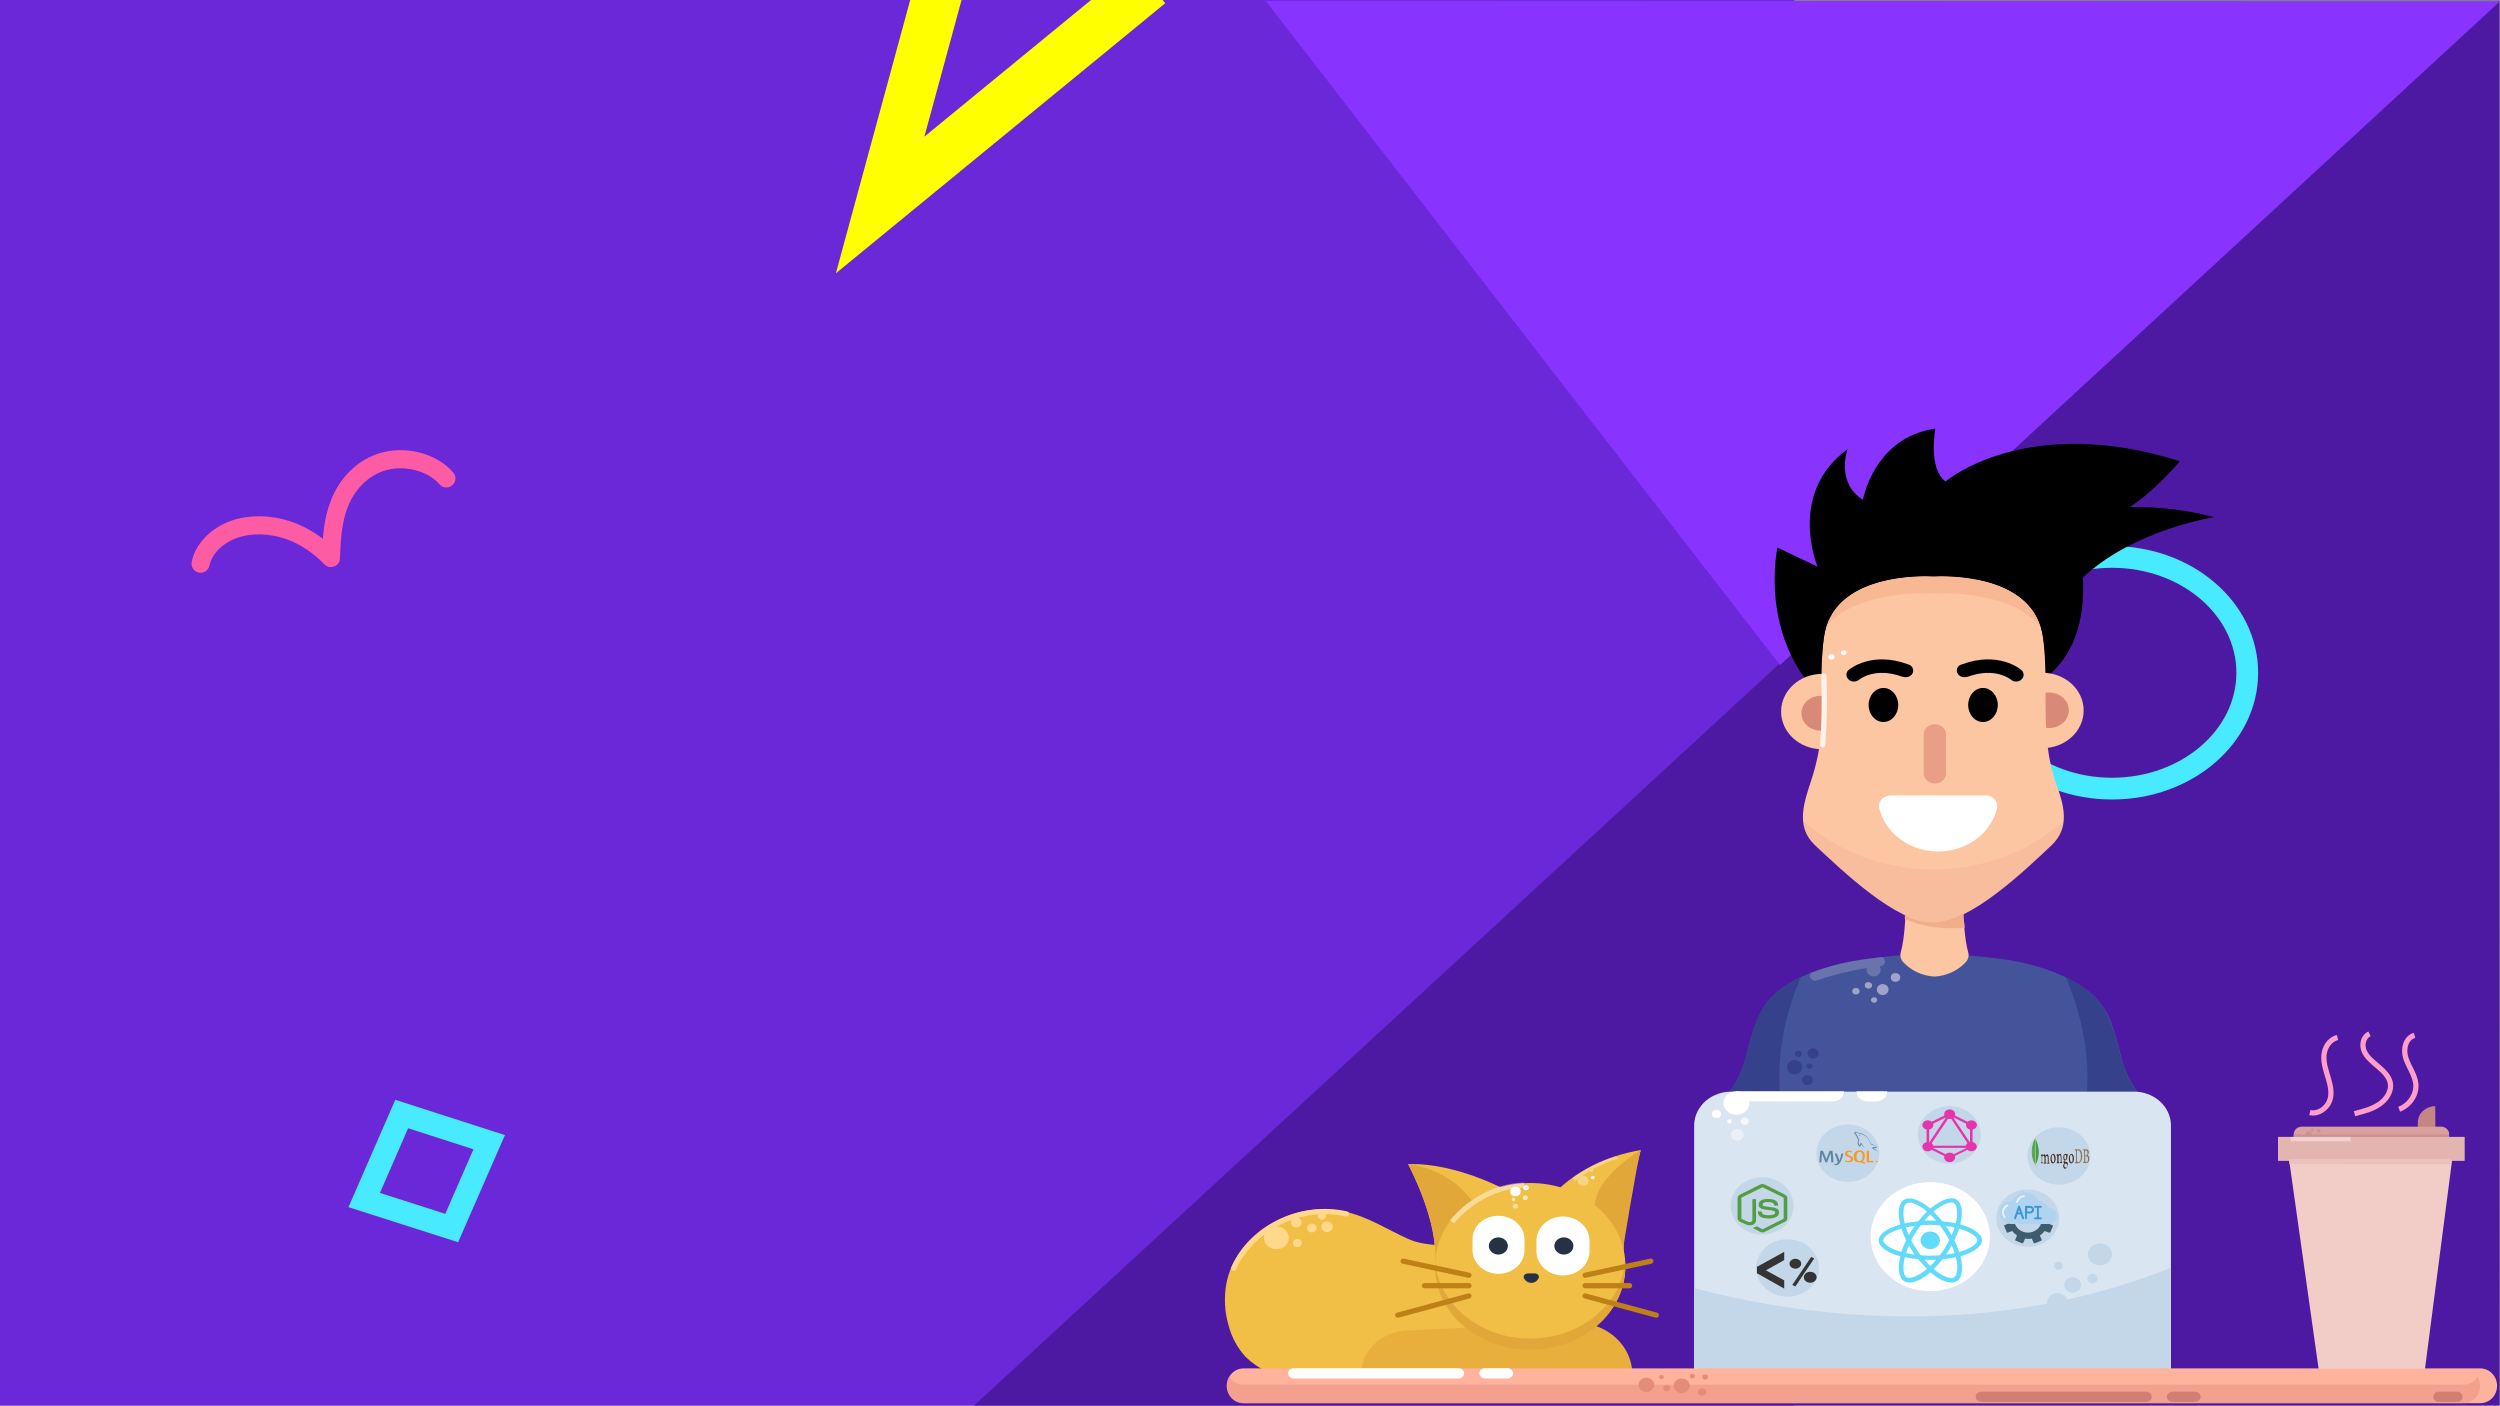 <?xml version="1.0" encoding="utf-8"?>
<!-- Generator: Adobe Illustrator 24.1.1, SVG Export Plug-In . SVG Version: 6.00 Build 0)  -->
<svg version="1.1" id="Layer_1" xmlns="http://www.w3.org/2000/svg" xmlns:xlink="http://www.w3.org/1999/xlink" x="0px" y="0px"
	 viewBox="0 0 1366 768" style="enable-background:new 0 0 1366 768;" xml:space="preserve">
<rect x="0" y="0" width="1366" height="768" fill="#808080" stroke="none"/>
<style type="text/css">
	.st0{fill:#6B28D8;}
	.st1{fill:#4D19A2;}
	.st2{fill:#8833FE;}
	.st3{fill:none;stroke:#47EAFE;stroke-width:12.65;stroke-linecap:round;stroke-miterlimit:10;}
	.st4{fill:none;stroke:#FD5CA4;stroke-width:9.895;stroke-linecap:round;stroke-linejoin:round;stroke-miterlimit:10;}
	.st5{fill:none;stroke:#FFFF00;stroke-width:27.063;stroke-miterlimit:10;}
	.st6{fill:none;stroke:#47EAFE;stroke-width:11.886;stroke-linecap:round;stroke-miterlimit:10;}
	.st7{fill:#F1BE46;}
	.st8{fill:none;stroke:#FFD88C;stroke-width:2.86;stroke-linecap:round;stroke-linejoin:round;}
	.st9{fill:#C38685;}
	.st10{fill:#DAA09D;}
	.st11{fill:#E1A839;}
	.st12{fill:#43549A;}
	.st13{fill:#35428B;}
	.st14{fill:#E9AF3D;}
	.st15{fill:#D5E4EC;}
	.st16{fill:#FDC6A2;}
	.st17{fill:#D98A77;}
	.st18{fill:#F8B894;}
	.st19{fill:#F1AE8B;}
	.st20{fill:#DAE5F2;}
	.st21{fill:#C4D7E9;}
	.st22{opacity:0.2;fill:#E89E85;enable-background:new    ;}
	.st23{fill:#FFFFFF;}
	.st24{fill:#E99F86;}
	
		.st25{opacity:0.77;fill:none;stroke:#FFFFFF;stroke-width:2.86;stroke-linecap:round;stroke-linejoin:round;enable-background:new    ;}
	.st26{fill:#FFB29C;}
	.st27{opacity:0.45;fill:#E48C7C;enable-background:new    ;}
	.st28{fill:#D27E72;}
	.st29{fill:#E48C7C;}
	.st30{opacity:0.72;fill:#FFFFFF;enable-background:new    ;}
	.st31{opacity:0.42;fill:#FFFFFF;enable-background:new    ;}
	.st32{fill:none;stroke:#BE8116;stroke-width:2.86;stroke-linecap:round;stroke-linejoin:round;}
	.st33{fill:#253246;}
	.st34{opacity:0.44;fill:#FFFFFF;enable-background:new    ;}
	.st35{opacity:0.67;fill:#FFFFFF;enable-background:new    ;}
	.st36{opacity:0.47;fill:#FFFFFF;enable-background:new    ;}
	.st37{fill:#F3CDC8;}
	.st38{fill:#E4B4B0;}
	.st39{fill:#CD9190;}
	.st40{opacity:0.4;fill:#FFFFFF;enable-background:new    ;}
	.st41{opacity:0.34;fill:#FFFFFF;enable-background:new    ;}
	.st42{opacity:0.2;fill:#FFF4F9;enable-background:new    ;}
	.st43{opacity:0.49;fill:#FFF4F9;enable-background:new    ;}
	.st44{fill:#FFD88C;}
	.st45{fill:none;stroke:#FF9FC7;stroke-width:2.86;stroke-miterlimit:10;}
	.st46{fill:#61DAFB;}
	.st47{fill:#F2CCC7;enable-background:new    ;}
	.st48{fill:#ECC0BD;enable-background:new    ;}
	.st49{fill:#539E43;}
	.st50{fill:none;}
	.st51{fill:#5D87A1;}
	.st52{fill:#F8981D;}
	.st53{fill-rule:evenodd;clip-rule:evenodd;fill:#8E714E;}
	.st54{fill-rule:evenodd;clip-rule:evenodd;fill:#442D22;}
	.st55{fill-rule:evenodd;clip-rule:evenodd;fill:#FFFFFF;}
	.st56{fill-rule:evenodd;clip-rule:evenodd;fill:#A6A385;}
	.st57{fill-rule:evenodd;clip-rule:evenodd;fill:#499D4A;}
	.st58{fill-rule:evenodd;clip-rule:evenodd;fill:#58AA50;}
	.st59{fill:#343434;}
	.st60{fill:#E535AB;}
	.st61{fill:#3F5C6C;}
	.st62{fill:#B0D3F0;}
	.st63{fill:#ECF0F1;}
	.st64{fill:#3B97D3;}
</style>
<g>
	<g>
		<rect class="st0" width="980.4" height="768"/>
		<path class="st1" d="M1365.6,0.4L532.2,768h833.5C1365.6,768,1365.6,0.7,1365.6,0.4z"/>
		<polygon class="st2" points="691.5,0.4 972.6,363.4 1366,0.7 		"/>
	</g>
	<polygon class="st3" points="246.8,671 199,655.7 219.5,608.7 267.3,624.1 	"/>
	<path class="st4" d="M109.6,308c1.7-8.4,9.2-15.6,18.4-18.8c9.2-3.2,19.9-2.7,29.2,0.4c9.3,3.1,17.2,8.7,23.6,15.3
		c0.4-10.1,0.9-20.4,4.7-29.9c3.8-9.6,11.3-18.5,22.3-22.3c12.5-4.3,28.1-0.6,36.1,8.7"/>
	<polyline class="st5" points="512.4,-3.8 480.9,112 628.1,-8.7 	"/>
	<ellipse class="st6" cx="1154" cy="367.6" rx="73.9" ry="63.3"/>
	<g>
		<g>
			<g id="Layer_1-2">
				<path class="st7" d="M816.7,735.1c0,4.5-0.5,9.3-3.7,12.7c-4.2,4.6-11.5,5.1-18,5.5l-57.2,1.9c-10.2,0.7-20.5,0.3-30.6-1.1
					c-10.2-1.4-19.6-5.9-26.7-12.8c-4.3-4.8-7.4-10.4-9-16.4c-2.4-7.7-2.8-15.8-1.4-23.6c5.1-26.7,35.5-45.8,64.6-39.3
					c12.6,2.7,23.1,9.7,34.6,14.9c12.3,5.5,25.1,1.8,36.6,6.7l5.5,2.3C815.4,702.1,817.2,718.6,816.7,735.1z"/>
				<path class="st8" d="M674.1,693c9.6-21.4,35.9-35.5,61.6-29.7"/>
				<path class="st9" d="M1330.8,629.1h-9.9l0.2-16.1c0.1-4.7,4.3-8.5,9.5-8.6l0,0L1330.8,629.1z"/>
				<path class="st10" d="M1257.8,615.6h75.9c2.5,0,4.5,1.8,4.5,4.1v9l0,0h-84.9l0,0v-9C1253.3,617.4,1255.3,615.6,1257.8,615.6z"/>
				<path class="st7" d="M826.3,652c-1.7-1-30.3-16.9-56.9-15.9c0,0,16.8,31.3,14.6,53.6"/>
				<path class="st11" d="M810.1,666.2l-5.6,5L784,689.5c1.6-15.5-6.1-35.5-11-46c-1.9-4.2-3.3-6.9-3.6-7.4
					C779.2,637.3,799.7,642.8,810.1,666.2z"/>
				<path class="st12" d="M1181.2,607.6L1181.2,607.6c-1,0.4-2,0.7-3,1l-0.6,0.1c-20.2,4.5-104.9,8.8-121,8.9h-0.5
					c-12.7,0-68.3-2.7-101-6.1l-3.3-0.2c-4.5-0.5-8.4-1-11.6-1.5c-1.8-0.3-3.4-0.6-4.8-0.8l-0.8-0.2l0,0c-3-0.7-4.4-1.4-3.4-2.2l0,0
					c0.3-0.2,0.5-0.3,0.8-0.4c2.2-0.8,4.3-1.9,6.2-3.2l0,0c1.4-0.9,2.6-1.9,3.8-3.1c0.1-0.1,0.2-0.2,0.3-0.2
					c0.9-0.8,1.7-1.7,2.4-2.6c0.1-0.1,0.2-0.2,0.3-0.4l0,0c4.3-5.9,7.4-12.6,9-19.6c1.7-6,3-12.2,5.4-18.1c1.5-4.1,3.7-8,6.4-11.6
					c0.8-1.1,1.7-2.1,2.7-3c0.5-0.5,1.1-1,1.7-1.6c4.1-3.5,8.8-6.5,13.8-8.9c1.8-0.9,3.7-1.7,5.6-2.4c9.7-3.7,19.9-6.2,30.3-7.5
					c3-0.4,5.7-0.7,8.6-1.1c9-1,18.3-1.6,27.7-1.7h0.5c12.1,0.2,24.2,1.1,36.2,2.7c12.5,1.5,24.6,4.9,35.9,10.1l0,0
					c1.2,0.6,2.4,1.2,3.6,1.9c1.8,1,3.5,2,5.2,3.2c1.7,1.2,3.4,2.4,5,3.7c5.5,4.9,9.5,11,11.6,17.8c1.7,4.8,3,9.9,4.3,14.8
					c1.6,7.5,4.7,14.7,9.3,21.1c0.8,1,1.7,2,2.7,2.9c1.3,1.2,2.6,2.4,4.1,3.4c1,0.6,2,1.2,3,1.7c1,0.5,2.1,1,3.1,1.4l0.5,0.2
					C1182.2,606.6,1182.2,607.1,1181.2,607.6z"/>
				<path class="st13" d="M1178,608.5c-13.2,2.3-26.5,3.9-39.9,4.6c6.9-32.8-2-62.2-9.4-79.2c4.9,2.4,9.5,5.3,13.6,8.7
					c19.2,16.4,11.2,45.8,32,59.9c1.9,1.3,4,2.4,6.2,3.2C1182.9,606.8,1181.7,607.6,1178,608.5z"/>
				<path class="st13" d="M934.8,608.2c13.2,2.3,26.5,3.9,39.9,4.6c-6.9-32.8,2-62.2,9.4-79.2c-4.9,2.4-9.5,5.3-13.6,8.7
					c-19.2,16.4-11.2,45.8-32,59.9c-1.9,1.4-4,2.6-6.2,3.4C929.8,606.5,931.1,607.4,934.8,608.2z"/>
				<ellipse class="st13" cx="980.6" cy="583.1" rx="4.2" ry="3.9"/>
				<ellipse class="st13" cx="982.6" cy="575.8" rx="1.9" ry="1.7"/>
				<ellipse class="st13" cx="988.7" cy="582.5" rx="1.7" ry="1.5"/>
				<ellipse class="st13" cx="990.6" cy="575.6" rx="3" ry="2.8"/>
				<ellipse class="st13" cx="987.6" cy="590.2" rx="3" ry="2.7"/>
				<path class="st7" d="M887.5,685.8l-42.7-28.1c3.8-5.4,8.7-10.2,14.3-14.1c7.1-5.1,15-9.1,23.5-11.8c4.5-1.5,9.2-2.6,13.9-3.4
					C896.5,628.4,885.2,670.4,887.5,685.8z"/>
				<path class="st11" d="M896.5,628.4c0,0-23.9,13.7-25.1,30.1l13,26.6l2.1-0.8C886.5,684.2,894.8,633.1,896.5,628.4z"/>
				<path class="st14" d="M743.7,750.9c0-12.7,10.9-23.2,24.9-23.9l92.4-4.3c17.1,0,30.9,12.6,30.9,28.2l0,0L743.7,750.9
					L743.7,750.9z"/>
				<path class="st15" d="M931,606.2c2.8-1,5.3-2.4,7.6-4.2c-1.2,2.5-2.6,4.8-4.3,7C930,608.1,928.5,607.1,931,606.2z"/>
				<path class="st15" d="M1177.7,608.8c-1.4-1.8-2.6-3.8-3.6-5.8c1.9,1.3,4,2.4,6.2,3.2C1182.6,607.1,1181.4,608,1177.7,608.8z"/>
				<path d="M996.5,382.3c-36.2-33.9-25.3-83.1-25.3-83.1l21.9,10.4c0,0-16.8-39.9,16.4-64.2c0,0-6.7,18.1,8.4,27.7
					c0,0,6-34.2,39.6-38.9c0,0-4.2,21.5,5.5,28.9c0,0,43.8-37.7,128.1-11.1c0,0-14.3,16.9-27.4,25c15.5-0.2,31,1.6,45.9,5.5
					c-34.3,6.7-70.5,23.1-87.1,52.5c-5.6,9.2-9.3,19.3-11.1,29.8"/>
				<path class="st16" d="M1075.4,520.3c0.6,1.9,0.1,4-1.4,5.5c-4.3,4.6-10.4,7.4-16.9,7.8h-0.2c-6.6-0.4-12.7-3.3-16.9-7.8
					c-1.4-1.5-2-3.5-1.4-5.5c4-14.5,2.5-44.9,2.5-44.9l15.8-4.9h0.2l15.8,4.9C1072.9,475.4,1071.4,505.7,1075.4,520.3z"/>
				<path d="M1136.3,298.8c0,4.3,11.4,50.8-20.7,73.1v-73.1C1115.7,298.8,1136.3,298.4,1136.3,298.8z"/>
				<ellipse class="st16" cx="995.7" cy="388.8" rx="22.5" ry="20.6"/>
				<ellipse class="st16" cx="1116" cy="388.2" rx="22.5" ry="20.6"/>
				<ellipse class="st17" cx="994.7" cy="389.7" rx="10.4" ry="9.5"/>
				<ellipse class="st17" cx="1119.7" cy="388.1" rx="10.7" ry="9.7"/>
				<path class="st16" d="M1120.9,461.9c-14.8,13.9-44.3,42.3-64.5,42.3c0,0,0-0.4-0.1-1v1c-20.2,0-49.7-28.5-64.5-42.3
					c-11.2-10.5-5.8-24.1-1.9-36.3c2.8-8.6,4.6-17.4,5.2-26.4c1-17-0.9-33.7,1.4-50.8c4.7-35,53.1-33.7,59.9-33.4
					c6.8-0.4,55.2-1.6,59.9,33.4c3.6,26.7-2.2,53.8,7.2,79.8C1127.6,439.6,1131.4,452,1120.9,461.9z"/>
				<path class="st18" d="M1115,342.7c-15.4-19.6-52.5-18.7-58.6-18.4c-6-0.3-43.2-1.2-58.7,18.3c9-29.1,52.2-27.9,58.7-27.6
					C1062.8,314.7,1106.1,313.4,1115,342.7z"/>
				<path d="M1117.7,359.5v2.7c0-4.7-0.4-9.3-1.3-13.9c-4.7-35-53.1-33.7-59.9-33.4c-6.8-0.4-55.2-1.6-59.9,33.4
					c-0.8,5.6-1.2,11.3-1.3,16.9c-0.3-9.4,0-18.9,1.1-28.3c1.8-13.3,10.9-22.3,22.9-27.5c4.4-7.1,10.5-13.2,18-17.8
					c-2.8,3.9-4.1,8.5-4,13.2c3.7-6.5,9.4-11.8,16.5-15.2l-1.9,5.8c-1,2.7-1.7,5.4-2.1,8.2c7.4-0.5,14.8-0.4,22.2,0.1
					c8,0.5,15.9,2.1,23.4,4.9c13.4,4.6,22.9,15.5,24.7,28.5C1117.4,344.6,1117.9,352.1,1117.7,359.5z"/>
				<path class="st19" d="M1073.5,506.9c-15.6,1.3-26.1-1.7-32.7-4.9c0-0.6,0-1.3,0-1.9c4.7,2.4,9.9,3.8,15.2,4v-1
					c0,0.7,0.1,1,0.1,1c4.5-0.2,8.9-1.2,12.9-3c1.2-0.5,2.5-1.1,3.7-1.7c0,0.7,0,1.5,0,2.2C1073.2,503.5,1073.5,505.2,1073.5,506.9z
					"/>
				<path class="st20" d="M1186.2,615v132.3H925.7V615c0-7.1,4.5-13.7,11.5-16.7c2.4-1.1,5.1-1.7,7.8-1.8l0,0c0.4,0,0.7,0,1.1,0
					h219.7c0.6,0,1.2,0,1.9,0l0,0c2.6,0.2,5.1,0.9,7.3,1.9C1181.8,601.5,1186.2,607.9,1186.2,615z"/>
				<path class="st21" d="M1186.2,692.7v61.8H925.6v-50.7C980.4,718.3,1081.9,734.2,1186.2,692.7z"/>
				<ellipse cx="1074.6" cy="295.4" rx="4.3" ry="3.9"/>
				<ellipse cx="1086" cy="291.7" rx="2.3" ry="2.1"/>
				<ellipse cx="1078.9" cy="288.7" rx="2.3" ry="2.1"/>
				<ellipse cx="1138.9" cy="246.8" rx="3.9" ry="3.6"/>
				<path class="st22" d="M1127.7,448.5c-0.4,5.1-2.8,9.8-6.7,13.4c-14.8,13.9-44.3,42.3-64.5,42.3c0,0,0-0.4-0.1-1v1
					c-20.2,0-49.7-28.5-64.5-42.3c-3.9-3.6-6.3-8.3-6.6-13.4C1024.8,483.9,1088.1,483.9,1127.7,448.5L1127.7,448.5z"/>
				<path class="st23" d="M1084.9,434.6c3.5,0,6.4,2.6,6.4,5.9c0,0.5-0.1,0.9-0.2,1.4c-4,16.2-21.7,26.3-39.4,22.6
					c-12.3-2.6-22-11.4-24.8-22.6c-0.9-3.1,1.2-6.3,4.7-7.1c0.5-0.1,1-0.2,1.5-0.2H1084.9z"/>
				<ellipse class="st23" cx="1000.7" cy="358.9" rx="1.7" ry="1.5"/>
				<ellipse class="st23" cx="1007.4" cy="356.6" rx="1.5" ry="1.3"/>
				<path d="M1045.2,367.5c-0.7,1.9-3,3-5.2,2.3c0,0,0,0-0.1,0h-0.4c-15-5.5-23.3,1.3-23.7,1.6c-0.8,0.6-1.8,1-2.8,1h-0.2
					c-2.3-0.1-4-1.9-3.9-3.9c0,0,0,0,0,0c0-1,0.5-1.9,1.3-2.5c0.5-0.4,12.4-10.4,32.4-3C1044.7,363.5,1045.8,365.6,1045.2,367.5z"/>
				<path d="M1069.4,367.5c0.7,1.9,3,3,5.2,2.3c0,0,0,0,0.1,0h0.4c15-5.5,23.3,1.3,23.7,1.6c0.8,0.6,1.8,1,2.8,1h0.2
					c2.3-0.1,4-1.9,3.9-3.9c0,0,0,0,0,0c-0.1-1-0.5-1.9-1.3-2.5c-0.5-0.4-12.4-10.4-32.4-3C1069.8,363.5,1068.7,365.6,1069.4,367.5z
					"/>
				<path class="st24" d="M1057.2,395.7L1057.2,395.7c3.4,0,6.1,2.5,6.1,5.5v21.4c0,3.1-2.7,5.5-6.1,5.5l0,0c-3.4,0-6.1-2.5-6.1-5.5
					v-21.4C1051.2,398.2,1053.9,395.7,1057.2,395.7z"/>
				<ellipse cx="1029.1" cy="385.2" rx="8.1" ry="9.3"/>
				<ellipse cx="1083.5" cy="385.2" rx="8.1" ry="9.3"/>
				<path class="st25" d="M996.5,369.4c0.6,12.5,0.4,25.1-0.6,37.6"/>
				<path class="st26" d="M679.5,747.7h675.7c5.1,0,9.2,4.3,9.2,9.5v0c0,5.3-4.1,9.5-9.2,9.5H679.5c-5.1,0-9.2-4.3-9.2-9.5v0
					C670.3,752,674.4,747.7,679.5,747.7z"/>
				<path class="st27" d="M1355.1,757.3c0,5.3-4.1,9.5-9,9.5H679.3c-5,0-9-4.3-9-9.5l0,0c0-1.8,0.5-3.6,1.4-5.1
					c1.7,2.7,4.5,4.4,7.6,4.4h666.8c2.4,0,4.7-1,6.4-2.7c0.5-0.5,0.9-1,1.2-1.6C1354.6,753.7,1355.1,755.5,1355.1,757.3z"/>
				<path class="st28" d="M1082.6,760.4h90c1.7,0,3.1,1.3,3.1,2.8l0,0c0,1.6-1.4,2.8-3.1,2.8h-90c-1.7,0-3.1-1.3-3.1-2.8l0,0
					C1079.5,761.7,1080.9,760.4,1082.6,760.4z"/>
				<path class="st28" d="M1187.1,760.4h12.2c1.7,0,3.1,1.3,3.1,2.8l0,0c0,1.6-1.4,2.8-3.1,2.8h-12.2c-1.7,0-3.1-1.3-3.1-2.8l0,0
					C1184,761.7,1185.4,760.4,1187.1,760.4z"/>
				<path class="st23" d="M706.9,747.6h90c1.7,0,3.1,1.3,3.1,2.8l0,0c0,1.6-1.4,2.8-3.1,2.8h-90c-1.7,0-3.1-1.3-3.1-2.8l0,0
					C703.8,748.9,705.2,747.6,706.9,747.6z"/>
				<path class="st23" d="M811.4,747.6h12.2c1.7,0,3.1,1.3,3.1,2.8l0,0c0,1.6-1.4,2.8-3.1,2.8h-12.2c-1.7,0-3.1-1.3-3.1-2.8l0,0
					C808.3,748.9,809.7,747.6,811.4,747.6z"/>
				<path class="st28" d="M1332.3,760.4h10.5c1.5,0,2.7,1.3,2.7,2.8l0,0c0,1.6-1.2,2.8-2.7,2.8h-10.5c-1.5,0-2.7-1.3-2.7-2.8l0,0
					C1329.6,761.7,1330.8,760.4,1332.3,760.4z"/>
				<ellipse class="st21" cx="1132.5" cy="702.1" rx="4.6" ry="4.2"/>
				<ellipse class="st21" cx="1009.7" cy="630.1" rx="17.2" ry="15.7"/>
				<ellipse class="st21" cx="1124.7" cy="691.6" rx="2.4" ry="2.2"/>
				<ellipse class="st21" cx="1124.2" cy="711.7" rx="5.7" ry="5.2"/>
				<ellipse class="st21" cx="1143.3" cy="698.6" rx="2.8" ry="2.6"/>
				<ellipse class="st21" cx="1147.4" cy="685.4" rx="6.6" ry="6"/>
				<path class="st23" d="M1001.6,601.8h-52.8v-5.5h58.8C1007.6,599.4,1004.9,601.8,1001.6,601.8z"/>
				<path class="st23" d="M1025.2,601.8h-4.8c-3.3,0-6-2.4-6-5.5h16.8C1031.2,599.4,1028.5,601.8,1025.2,601.8z"/>
				<ellipse class="st29" cx="918.9" cy="757.2" rx="4.4" ry="4"/>
				<ellipse class="st29" cx="931.7" cy="752.4" rx="1.6" ry="1.4"/>
				<ellipse class="st29" cx="899.6" cy="756.7" rx="4.3" ry="3.9"/>
				<ellipse class="st29" cx="907.8" cy="752.4" rx="1.3" ry="1.1"/>
				<ellipse class="st29" cx="910.7" cy="758.5" rx="1.9" ry="1.7"/>
				<ellipse class="st29" cx="930.1" cy="760.6" rx="2.3" ry="2.1"/>
				<ellipse class="st29" cx="924.7" cy="751.9" rx="1.4" ry="1.3"/>
				<ellipse class="st7" cx="836.1" cy="691.7" rx="52" ry="45.3"/>
				<path class="st11" d="M888.1,692.2c0,25-23.3,45.3-52,45.3s-52-20.3-52-45.3c0-1,0-2,0-3.1c2,23.6,24.5,42.3,52,42.3
					s50-18.7,51.8-42.3C887.9,690.1,888.1,691.1,888.1,692.2z"/>
				<ellipse class="st23" cx="948.8" cy="602.7" rx="7.1" ry="6.4"/>
				<ellipse class="st30" cx="953.3" cy="612.6" rx="2.2" ry="2"/>
				<ellipse class="st31" cx="949.3" cy="620.1" rx="3.5" ry="3.2"/>
				<ellipse class="st23" cx="937.9" cy="608.7" rx="2.5" ry="2.3"/>
				<ellipse class="st23" cx="945" cy="612.7" rx="1.2" ry="1.1"/>
				<line class="st32" x1="802.6" y1="696.8" x2="766.7" y2="689.1"/>
				<line class="st32" x1="802.6" y1="708.1" x2="763.7" y2="718.6"/>
				<line class="st32" x1="802.6" y1="702.5" x2="778.3" y2="702.5"/>
				<line class="st32" x1="866.1" y1="696.8" x2="902" y2="689.1"/>
				<line class="st32" x1="866.1" y1="708.1" x2="905" y2="718.6"/>
				<line class="st32" x1="866.1" y1="702.5" x2="890.4" y2="702.5"/>
				<path class="st23" d="M818.7,664.3L818.7,664.3c7.9,0,14.3,5.8,14.3,13v5.7c0,7.2-6.4,13-14.2,13h0c-7.9,0-14.2-5.8-14.2-13
					v-5.7C804.4,670.1,810.8,664.3,818.7,664.3z"/>
				<ellipse class="st33" cx="818.7" cy="680.8" rx="5.2" ry="4.7"/>
				<path class="st23" d="M854,664.7L854,664.7c8,0,14.5,5.9,14.5,13.2v5.8c0,7.3-6.5,13.2-14.5,13.2h0c-8,0-14.5-5.9-14.5-13.2
					v-5.8C839.6,670.6,846,664.7,854,664.7z"/>
				<path class="st33" d="M834.5,695.9c-1.1,0-2,0.8-2,1.8c0,0.5,0.2,0.9,0.5,1.2c1.1,1.9,3.7,2.6,5.7,1.6c0.7-0.4,1.3-0.9,1.7-1.6
					c0.7-0.8,0.6-1.9-0.2-2.6c-0.4-0.3-0.8-0.4-1.3-0.5H834.5z"/>
				<path class="st34" d="M832.8,646.2c-23.9,0.5-38.9,18.7-39.7,19.5l-0.9,1.1l2.4,1.6l0.9-1.1c0-0.2,15-17.9,37.3-18.4
					C832.9,649,832.7,646.2,832.8,646.2z"/>
				<ellipse class="st23" cx="828" cy="651" rx="2.9" ry="2.6"/>
				<ellipse class="st35" cx="826.9" cy="655.4" rx="1" ry="0.9"/>
				<ellipse class="st36" cx="828" cy="659.1" rx="1.5" ry="1.3"/>
				<ellipse class="st35" cx="833.4" cy="654.4" rx="1.4" ry="1.3"/>
				<ellipse class="st23" cx="833.8" cy="649" rx="1.6" ry="1.4"/>
				<path class="st37" d="M1340.8,629.5l-0.9,4.8h-88.4l-0.9-4.8c-0.2-1.4,0.8-2.6,2.2-2.9c0.1,0,0.3,0,0.4,0h84.8
					c1.5,0,2.7,1.1,2.7,2.4C1340.8,629.2,1340.8,629.3,1340.8,629.5z"/>
				<rect x="1244.7" y="621.2" class="st38" width="102" height="13.1"/>
				<rect x="1253.3" y="619.8" class="st39" width="84.8" height="1.4"/>
				<ellipse class="st39" cx="1261.5" cy="619.5" rx="1.6" ry="1.4"/>
				<ellipse class="st39" cx="1266.9" cy="617.9" rx="1.1" ry="1"/>
				<ellipse class="st39" cx="1263.5" cy="617.4" rx="0.8" ry="0.8"/>
				<path class="st38" d="M1258.5,616.8"/>
				<rect x="1251.6" y="621.2" class="st40" width="32.7" height="2.4"/>
				<ellipse class="st33" cx="854.5" cy="680.8" rx="5.2" ry="4.7"/>
				<path class="st41" d="M870.1,638.9c4.6-2.4,9.4-4.4,14.4-6l-1.9-1.1c-8.5,2.7-16.4,6.7-23.5,11.8l1.8,1.6c0,0,0.4-0.4,1.4-1.2
					c-0.1,0.3-0.2,0.7-0.2,1c-0.1,1.5,1.2,2.8,2.8,2.9c1.7,0.1,3.1-1.1,3.1-2.6c0.1-1.5-1.2-2.8-2.8-2.9c0,0-0.1,0-0.1,0
					c-0.2,0-0.4,0-0.6,0c1.1-0.8,2.5-1.6,4.1-2.6c0.1,0.4,0.5,0.7,1,0.7c0.6,0,1-0.4,1-0.9c0,0,0,0,0-0.1
					C870.5,639.2,870.4,639,870.1,638.9z"/>
				<ellipse class="st23" cx="870.3" cy="643.4" rx="1" ry="0.9"/>
				<path class="st42" d="M1027.3,528h-0.4c0.4,0.5,0.7,1.2,0.7,1.8c0.1,1.9-1.5,3.6-3.6,3.7c-2.1,0.1-4-1.4-4.1-3.3
					c0-0.5,0-0.9,0.2-1.3c-9.3,1.5-18.4,3.7-27.2,6.8c-0.3,0.1-0.7,0.2-1,0.2c-1.7,0-3-1.2-3-2.7c0-0.6,0.2-1.2,0.6-1.7
					c9.7-3.7,19.9-6.2,30.3-7.5c3-0.4,5.7-0.7,8.6-1.1c0.8,0.4,1.4,1.2,1.5,2.1C1030.2,526.4,1029.1,527.8,1027.3,528
					C1027.4,528,1027.4,528,1027.3,528z"/>
				<ellipse class="st43" cx="1014.1" cy="541.6" rx="2" ry="1.8"/>
				<ellipse class="st43" cx="1024" cy="546.4" rx="1.7" ry="1.5"/>
				<ellipse class="st43" cx="1028.7" cy="540.7" rx="3.2" ry="3"/>
				<ellipse class="st43" cx="1020.9" cy="538.4" rx="2" ry="1.8"/>
				<ellipse class="st43" cx="1035.7" cy="534.1" rx="2.6" ry="2.4"/>
				<ellipse class="st44" cx="697.4" cy="676.4" rx="6.8" ry="6.2"/>
				<ellipse class="st44" cx="708.3" cy="667.9" rx="2.9" ry="2.7"/>
				<ellipse class="st44" cx="708.9" cy="679.2" rx="2.4" ry="2.2"/>
				<ellipse class="st44" cx="722.3" cy="664.4" rx="2.2" ry="2"/>
				<ellipse class="st44" cx="716.8" cy="671" rx="2.6" ry="2.4"/>
				<ellipse class="st44" cx="725.1" cy="670.3" rx="3.1" ry="2.9"/>
				<ellipse class="st23" cx="1054.7" cy="675.7" rx="32.6" ry="29.8"/>
				<ellipse class="st21" cx="962.8" cy="658.9" rx="17.2" ry="15.7"/>
				<ellipse class="st21" cx="976.7" cy="692.8" rx="17.2" ry="15.7"/>
				<ellipse class="st21" cx="1125" cy="631.6" rx="17.2" ry="15.7"/>
				<ellipse class="st21" cx="1065.1" cy="620.1" rx="17.2" ry="15.7"/>
				<ellipse class="st21" cx="1107.9" cy="665.6" rx="17.2" ry="15.7"/>
			</g>
			<path class="st45" d="M1262.1,607.9c4.5,1.1,9.1-2.2,10.7-6.2s0.6-8.4-0.6-12.5c-1.2-4.1-2.7-8.2-2.4-12.5
				c0.3-4.2,2.9-8.7,7.4-9.8"/>
			<path class="st45" d="M1286.5,608.5c4.7-1.2,9.5-2.4,13.5-5.1c3.9-2.6,6.8-7,6.1-11.5c-0.6-3.6-3.6-6.5-6.5-9
				c-2.9-2.5-6.2-5-7.7-8.3c-1.6-3.4-0.8-8,2.8-9.7"/>
			<path class="st45" d="M1310.9,606.1c5.8-2.2,9.7-8.1,9.1-13.9c-0.5-4.9-3.8-9.1-5.4-13.9c-1.6-4.7-0.4-11.1,4.7-12.6"/>
			<g>
				<path class="st46" d="M1083,677.7c0-3.4-4.7-6.7-11.9-8.7c1.7-6.7,0.9-12-2.3-13.7c-0.7-0.4-1.6-0.6-2.6-0.6v2.3
					c0.5,0,1,0.1,1.3,0.3c1.6,0.8,2.2,3.9,1.7,8c-0.1,1-0.3,2-0.6,3.1c-2.3-0.5-4.7-0.9-7.3-1.1c-1.6-1.9-3.2-3.7-4.8-5.3
					c3.8-3.2,7.3-4.9,9.7-4.9v-2.3l0,0c-3.2,0-7.3,2.1-11.5,5.6c-4.2-3.6-8.3-5.6-11.5-5.6v2.3c2.4,0,5.9,1.7,9.7,4.9
					c-1.6,1.5-3.2,3.3-4.8,5.3c-2.6,0.3-5.1,0.6-7.3,1.2c-0.3-1.1-0.5-2.1-0.6-3.1c-0.5-4,0.1-7.1,1.7-8c0.3-0.2,0.8-0.3,1.3-0.3
					v-2.3l0,0c-1,0-1.8,0.2-2.6,0.6c-3.2,1.7-4,7-2.3,13.7c-7.2,2-11.8,5.3-11.8,8.7c0,3.4,4.7,6.7,11.9,8.7
					c-1.7,6.7-0.9,12,2.3,13.7c0.7,0.4,1.6,0.6,2.6,0.6c3.2,0,7.3-2.1,11.5-5.6c4.2,3.6,8.3,5.6,11.5,5.6c1,0,1.8-0.2,2.6-0.6
					c3.2-1.7,4-7,2.3-13.7C1078.3,684.3,1083,681.1,1083,677.7z M1068,670.7c-0.4,1.4-1,2.8-1.6,4.2c-0.5-0.8-1-1.7-1.5-2.5
					c-0.5-0.8-1.1-1.7-1.7-2.5C1064.9,670.1,1066.5,670.3,1068,670.7z M1062.7,681.9c-0.9,1.4-1.8,2.8-2.8,4
					c-1.7,0.1-3.5,0.2-5.2,0.2c-1.7,0-3.5-0.1-5.2-0.2c-1-1.3-1.9-2.6-2.8-4c-0.9-1.4-1.7-2.8-2.4-4.2c0.7-1.4,1.5-2.8,2.4-4.2
					c0.9-1.4,1.8-2.8,2.8-4c1.7-0.1,3.5-0.2,5.2-0.2c1.7,0,3.5,0.1,5.2,0.2c1,1.3,1.9,2.6,2.8,4c0.9,1.4,1.7,2.8,2.4,4.2
					C1064.4,679.1,1063.6,680.5,1062.7,681.9z M1066.4,680.5c0.6,1.4,1.2,2.8,1.6,4.2c-1.5,0.3-3.1,0.6-4.7,0.8
					c0.6-0.8,1.1-1.6,1.7-2.5C1065.5,682.2,1066,681.3,1066.4,680.5z M1054.7,691.7c-1.1-1-2.1-2.1-3.2-3.4c1,0,2.1,0.1,3.2,0.1
					c1.1,0,2.2,0,3.2-0.1C1056.9,689.6,1055.8,690.7,1054.7,691.7z M1046.2,685.5c-1.6-0.2-3.2-0.5-4.7-0.8c0.4-1.4,1-2.8,1.6-4.2
					c0.5,0.8,1,1.7,1.5,2.5C1045.1,683.9,1045.6,684.7,1046.2,685.5z M1054.7,663.6c1.1,1,2.1,2.1,3.2,3.4c-1,0-2.1-0.1-3.2-0.1
					c-1.1,0-2.2,0-3.2,0.1C1052.6,665.8,1053.6,664.6,1054.7,663.6z M1046.2,669.8c-0.6,0.8-1.1,1.6-1.7,2.5c-0.5,0.8-1,1.7-1.5,2.5
					c-0.6-1.4-1.2-2.8-1.6-4.2C1042.9,670.3,1044.5,670.1,1046.2,669.8z M1035.7,683c-4.1-1.6-6.7-3.7-6.7-5.3s2.6-3.7,6.7-5.3
					c1-0.4,2.1-0.7,3.2-1.1c0.7,2.1,1.5,4.2,2.6,6.4c-1.1,2.2-1.9,4.3-2.6,6.4C1037.8,683.8,1036.7,683.4,1035.7,683z M1041.9,698
					c-1.6-0.8-2.2-3.9-1.7-8c0.1-1,0.3-2,0.6-3.1c2.3,0.5,4.7,0.9,7.3,1.1c1.6,1.9,3.2,3.7,4.8,5.3c-3.8,3.2-7.3,4.9-9.7,4.9
					C1042.7,698.3,1042.3,698.2,1041.9,698z M1069.3,690c0.5,4-0.1,7.1-1.7,8c-0.3,0.2-0.8,0.3-1.3,0.3c-2.4,0-5.9-1.7-9.7-4.9
					c1.6-1.5,3.2-3.3,4.8-5.3c2.6-0.3,5.1-0.6,7.3-1.2C1068.9,688,1069.1,689,1069.3,690z M1073.7,683c-1,0.4-2.1,0.7-3.2,1.1
					c-0.7-2.1-1.5-4.2-2.6-6.4c1.1-2.2,1.9-4.3,2.6-6.4c1.1,0.3,2.2,0.7,3.2,1.1c4.1,1.6,6.7,3.7,6.7,5.3
					C1080.4,679.3,1077.8,681.4,1073.7,683z"/>
				<path class="st46" d="M1043.2,654.7L1043.2,654.7L1043.2,654.7z"/>
				<ellipse class="st46" cx="1054.7" cy="677.7" rx="5.3" ry="4.8"/>
				<path class="st46" d="M1066.2,654.7L1066.2,654.7L1066.2,654.7z"/>
			</g>
			<polygon class="st47" points="1339.8,634.1 1325,748 1266.9,748 1250.8,634 			"/>
			<polygon class="st48" points="1339.2,633.2 1338.8,636.2 1251,636.1 1250.6,633.2 			"/>
		</g>
		<g>
			<path class="st49" d="M963,673.4c-0.4,0-0.8-0.1-1.2-0.3l-3.7-1.9c-0.6-0.3-0.3-0.4-0.1-0.4c0.8-0.2,0.9-0.3,1.7-0.7
				c0.1,0,0.2,0,0.3,0l2.9,1.5c0.1,0,0.3,0,0.3,0l11.2-5.6c0.1,0,0.2-0.1,0.2-0.3v-11.1c0-0.1-0.1-0.2-0.2-0.3l-11.2-5.5
				c-0.1,0-0.3,0-0.3,0l-11.2,5.5c-0.1,0-0.2,0.2-0.2,0.3v11.1c0,0.1,0.1,0.2,0.2,0.3l3.1,1.5c1.7,0.7,2.7-0.1,2.7-1v-11
				c0-0.1,0.1-0.3,0.3-0.3h1.4c0.2,0,0.3,0.1,0.3,0.3v11c0,1.9-1.2,3-3.3,3c-0.6,0-1.2,0-2.6-0.6l-3-1.4c-0.7-0.4-1.2-1-1.2-1.8
				v-11.1c0-0.7,0.5-1.4,1.2-1.8l11.2-5.6c0.7-0.3,1.7-0.3,2.4,0l11.2,5.6c0.7,0.4,1.2,1,1.2,1.8v11.1c0,0.7-0.5,1.4-1.2,1.8
				l-11.2,5.6C963.8,673.4,963.4,673.4,963,673.4L963,673.4z M966.4,665.8c-4.9,0-5.9-1.9-5.9-3.6c0-0.1,0.1-0.3,0.3-0.3h1.5
				c0.2,0,0.3,0.1,0.3,0.2c0.2,1.3,0.9,1.9,3.9,1.9c2.4,0,3.4-0.5,3.4-1.5c0-0.6-0.3-1.1-4-1.4c-3.1-0.3-5-0.8-5-2.9
				c0-2,1.9-3.1,5.1-3.1c3.6,0,5.4,1.1,5.6,3.4c0,0.1,0,0.1-0.1,0.2c-0.1,0-0.1,0.1-0.2,0.1h-1.5c-0.1,0-0.3-0.1-0.3-0.2
				c-0.3-1.3-1.2-1.8-3.5-1.8c-2.6,0-2.9,0.8-2.9,1.4c0,0.7,0.4,0.9,3.9,1.3c3.5,0.4,5.1,0.9,5.1,3C972,664.6,970,665.8,966.4,665.8
				L966.4,665.8z"/>
		</g>
		<g>
			<path class="st50" d="M987.9,613.3h45.4v27h-45.4V613.3z"/>
			<path class="st51" d="M1001.8,635.1h-1.2c0-1.8-0.2-3.5-0.4-5h0l-1.9,5h-0.9l-1.9-5h0c-0.1,1.5-0.2,3.2-0.3,5h-1.1
				c0.1-2.2,0.3-4.3,0.5-6.3h1.5l1.8,4.6h0l1.8-4.6h1.5C1001.6,631.1,1001.8,633.2,1001.8,635.1 M1007.2,630.4c-0.5,2.3-1.2,4-2,5.1
				c-0.6,0.8-1.3,1.2-2.1,1.2c-0.2,0-0.5-0.1-0.8-0.2V636c0.1,0,0.3,0,0.5,0c0.4,0,0.6-0.1,0.9-0.3c0.3-0.2,0.4-0.4,0.4-0.7
				c0-0.2-0.1-0.5-0.3-1.1l-1.3-3.6h1.2l1,2.7c0.2,0.6,0.3,1,0.3,1.3c0.5-1.2,0.9-2.5,1.1-4L1007.2,630.4L1007.2,630.4L1007.2,630.4
				z"/>
			<path class="st52" d="M1023.5,635.1h-3.5v-6.3h1.2v5.5h2.3V635.1z M1019.1,635.2l-1.4-0.6c0.1-0.1,0.2-0.2,0.3-0.3
				c0.6-0.6,0.9-1.4,0.9-2.6c0-2.1-1-3.1-2.9-3.1c-0.9,0-1.7,0.3-2.2,0.8c-0.6,0.6-0.9,1.4-0.9,2.6c0,1.1,0.3,1.9,0.8,2.4
				c0.5,0.5,1.2,0.7,2.1,0.7c0.3,0,0.7,0,1-0.1l1.8,0.9L1019.1,635.2z M1014.8,633.8c-0.3-0.4-0.4-1.1-0.4-2c0-1.6,0.6-2.4,1.7-2.4
				c0.6,0,1,0.2,1.3,0.6c0.3,0.4,0.4,1.1,0.4,2c0,1.6-0.6,2.4-1.7,2.4C1015.5,634.4,1015,634.2,1014.8,633.8 M1012.6,633.3
				c0,0.5-0.2,1-0.7,1.3c-0.5,0.3-1.1,0.5-1.8,0.5c-0.7,0-1.4-0.2-2.1-0.6l0.3-0.5c0.6,0.2,1.1,0.4,1.6,0.4c0.4,0,0.8-0.1,1-0.3
				c0.3-0.2,0.4-0.4,0.4-0.7c0-0.4-0.3-0.7-0.9-1c-0.5-0.2-1.5-0.7-1.5-0.7c-0.6-0.3-0.8-0.7-0.8-1.3c0-0.5,0.2-0.9,0.6-1.2
				c0.4-0.3,1-0.5,1.6-0.5c0.7,0,1.3,0.2,1.9,0.5l-0.3,0.5c-0.5-0.2-0.9-0.3-1.4-0.3c-0.4,0-0.7,0.1-0.9,0.2
				c-0.2,0.2-0.3,0.4-0.3,0.6c0,0.4,0.3,0.7,0.9,1c0.5,0.2,1.6,0.8,1.6,0.8C1012.3,632.3,1012.6,632.7,1012.6,633.3"/>
			<path class="st51" d="M1025,626.7c-0.7,0-1.3,0-1.7,0.2c-0.1,0-0.3,0-0.4,0.2c0.1,0.1,0.1,0.2,0.1,0.2c0.1,0.2,0.3,0.4,0.5,0.5
				c0.2,0.1,0.4,0.2,0.6,0.3c0.3,0.2,0.7,0.3,1.1,0.5c0.2,0.1,0.4,0.2,0.6,0.4c0.1,0.1,0.2,0.2,0.3,0.2v0c-0.1-0.1-0.1-0.2-0.1-0.2
				l-0.3-0.2c-0.3-0.3-0.6-0.6-0.9-0.8c-0.3-0.2-0.9-0.4-1-0.7l0,0c0.2,0,0.4-0.1,0.6-0.1c0.3-0.1,0.6-0.1,0.9-0.1
				c0.1,0,0.3-0.1,0.4-0.1v-0.1c-0.2-0.1-0.3-0.3-0.4-0.4c-0.5-0.3-0.9-0.7-1.5-0.9c-0.3-0.2-0.6-0.3-0.9-0.4
				c-0.1,0-0.3-0.1-0.3-0.1c-0.2-0.2-0.2-0.4-0.4-0.6c-0.3-0.4-0.5-0.9-0.7-1.3c-0.2-0.3-0.3-0.6-0.5-0.9c-0.9-1.3-1.9-2.1-3.4-2.8
				c-0.3-0.2-0.7-0.2-1.1-0.3l-0.7,0c-0.1-0.1-0.3-0.2-0.4-0.3c-0.5-0.3-1.8-0.9-2.2-0.1c-0.2,0.5,0.4,1,0.6,1.2
				c0.2,0.2,0.3,0.4,0.5,0.6c0.1,0.1,0.1,0.3,0.1,0.4c0.1,0.3,0.3,0.7,0.5,1c0.1,0.2,0.2,0.3,0.3,0.5c0.1,0.1,0.2,0.1,0.2,0.3
				c-0.1,0.2-0.1,0.4-0.2,0.6c-0.3,0.9-0.2,1.9,0.3,2.6c0.1,0.2,0.5,0.6,0.9,0.4c0.4-0.1,0.3-0.6,0.4-1c0-0.1,0-0.2,0.1-0.2v0
				c0.1,0.2,0.2,0.4,0.4,0.6c0.3,0.4,0.8,0.8,1.2,1c0.2,0.1,0.4,0.4,0.6,0.5v0h0c-0.1-0.1-0.1-0.1-0.2-0.2c-0.2-0.1-0.3-0.3-0.5-0.5
				c-0.4-0.4-0.7-0.9-1-1.4c-0.1-0.2-0.3-0.5-0.4-0.7c-0.1-0.1-0.1-0.2-0.1-0.3c-0.1,0.2-0.3,0.3-0.4,0.5c-0.2,0.3-0.2,0.7-0.2,1.1
				l0,0c-0.3-0.1-0.4-0.3-0.5-0.5c-0.3-0.5-0.3-1.4-0.1-2c0.1-0.2,0.3-0.7,0.2-0.8c-0.1-0.1-0.2-0.2-0.3-0.3
				c-0.1-0.1-0.2-0.3-0.3-0.5c-0.2-0.4-0.3-0.9-0.5-1.3c-0.1-0.2-0.3-0.4-0.4-0.6c-0.2-0.2-0.4-0.3-0.5-0.6c0-0.1-0.1-0.2,0-0.3
				c0-0.1,0.1-0.1,0.1-0.1c0.1-0.1,0.4,0,0.6,0.1c0.3,0.1,0.6,0.2,0.9,0.4c0.1,0.1,0.3,0.2,0.4,0.3h0.2c0.3,0.1,0.6,0,0.9,0.1
				c0.5,0.1,0.9,0.3,1.3,0.5c1.2,0.6,2.1,1.5,2.8,2.6c0.1,0.2,0.2,0.3,0.2,0.5c0.2,0.4,0.4,0.8,0.6,1.1c0.2,0.4,0.4,0.7,0.6,1
				c0.1,0.2,0.7,0.2,0.9,0.3c0.2,0.1,0.5,0.1,0.6,0.2c0.3,0.2,0.6,0.3,0.9,0.5C1024.5,626.3,1025,626.5,1025,626.7 M1016,620.1
				c-0.1,0-0.2,0-0.4,0v0h0c0.1,0.1,0.2,0.2,0.3,0.3c0.1,0.1,0.1,0.2,0.2,0.4l0,0c0.1-0.1,0.2-0.2,0.2-0.4c-0.1-0.1-0.1-0.1-0.1-0.2
				C1016.1,620.2,1016,620.1,1016,620.1"/>
			<path class="st52" d="M1025.9,635.1h0.2v-0.8h-0.3l-0.2,0.5l-0.2-0.5h-0.3v0.8h0.2v-0.6h0l0.3,0.6h0.1l0.3-0.6V635.1
				L1025.9,635.1z M1024.4,635.1h0.2v-0.6h0.3v-0.1h-0.7v0.1h0.3L1024.4,635.1L1024.4,635.1z"/>
		</g>
		<g>
			<path class="st53" d="M1139.4,628.6c0,0-0.1,0.1-0.1,0.2c0,0.4,0,1.6,0,2.4c0,0,0,0.1,0,0.1c0.1,0,0.3,0,0.5,0
				c0.2,0,0.4-0.1,0.5-0.1c0.2-0.2,0.3-0.6,0.3-1.1c0-1.1-0.4-1.5-1-1.5C1139.6,628.5,1139.5,628.5,1139.4,628.6L1139.4,628.6z
				 M1140.9,633.4c0-1.1-0.4-1.7-1.2-1.7c0,0-0.3,0-0.3,0c0,0,0,0,0,0.1c0,0.8,0,2,0,2.5c0,0.2,0.1,0.5,0.2,0.6
				c0.1,0.1,0.3,0.1,0.5,0.1C1140.5,635,1140.9,634.5,1140.9,633.4L1140.9,633.4z M1138.3,628c0.1,0,0.2,0,0.7,0c0.4,0,0.7,0,1.1,0
				c0.5,0,1.2,0.3,1.2,1.7c0,0.7-0.3,1.2-0.6,1.5c0,0,0,0,0,0c0.5,0.2,0.9,0.8,0.9,1.9c0,1-0.3,1.7-0.8,2.1
				c-0.3,0.2-0.7,0.3-1.1,0.3c-0.3,0-1.1-0.1-1.5,0c0,0,0-0.4,0.1-0.5c0.1,0,0.2,0,0.3-0.1c0.2-0.1,0.2-0.2,0.2-0.6
				c0-0.4,0-1.7,0-2.7c0-1.3,0-2.2,0-2.6c0-0.3-0.1-0.4-0.2-0.5c-0.1,0-0.3-0.1-0.4-0.1C1138.1,628.4,1138.2,628,1138.3,628
				L1138.3,628z M1135,634.7c0.1,0.2,0.4,0.3,0.6,0.3c0.3,0,0.6-0.1,0.9-0.6c0.3-0.5,0.5-1.3,0.5-2.6c0-1.2-0.2-2.2-0.7-2.8
				c-0.3-0.3-0.6-0.5-1.1-0.5c-0.1,0-0.2,0-0.3,0.1c0,0-0.1,0.1-0.1,0.2c0,0.2,0,1.9,0,2.9c0,1,0,2.4,0,2.6
				C1134.9,634.3,1134.9,634.6,1135,634.7L1135,634.7z M1133.7,628c0.1,0,0.5,0,0.7,0c0.4,0,0.6,0,1.3,0c0.6,0,1,0.3,1.4,0.8
				c0.4,0.7,0.6,1.6,0.6,2.8c0,1.6-0.4,2.6-0.8,3.1c-0.4,0.6-0.9,0.9-1.6,0.9c-0.4,0-1.1,0-1.6,0h0c0-0.1,0-0.5,0.1-0.5
				c0.1,0,0.2,0,0.3-0.1c0.1-0.1,0.1-0.2,0.2-0.6c0-0.7,0-1.6,0-2.7c0-0.7,0-2.1,0-2.6c0-0.4-0.1-0.5-0.3-0.5
				c-0.1,0-0.2-0.1-0.4-0.1C1133.6,628.4,1133.7,628,1133.7,628L1133.7,628z"/>
			<path class="st54" d="M1126.8,635.1c-0.1,0-0.2-0.1-0.4-0.2c0,0,0-0.1,0-0.2c0-0.4,0-1.5,0-2.2c0-0.6-0.1-1.1-0.2-1.5
				c-0.2-0.4-0.4-0.6-0.7-0.6c-0.2,0-0.6,0.3-0.9,0.8c0,0-0.1,0.1,0,0c0-0.1,0-0.4,0-0.5c0-0.2,0-0.2,0-0.2
				c-0.2,0.2-0.7,0.4-0.9,0.4c-0.1,0.1-0.2,0.3,0,0.4h0c0.2,0.1,0.3,0.2,0.3,0.3c0.1,0.1,0.1,0.2,0.1,0.3c0,0.8,0,2.1,0,2.7
				c0,0.3,0,0.4-0.1,0.4l0,0c-0.1,0-0.1,0.1-0.2,0.1c0,0.1,0,0.4,0,0.5c0.1,0,0.4,0,0.7,0c0.4,0,0.6,0,0.7,0c0-0.1,0.1-0.4,0-0.5
				c-0.1,0-0.2,0-0.3-0.1c-0.1,0-0.1-0.1-0.1-0.4c0-0.6,0-1.8,0-2.6c0-0.2,0-0.3,0.1-0.4c0.1-0.2,0.3-0.4,0.5-0.4
				c0.2,0,0.3,0.1,0.4,0.2c0.1,0.2,0.2,0.5,0.2,0.7c0,0.5,0,1.4,0,2.2c0,0.4,0,0.5-0.1,0.6c0,0-0.1,0.1-0.3,0.1c0,0.1,0,0.4,0,0.5
				c0.2,0,0.4,0,0.6,0c0.4,0,0.6,0,0.7,0C1126.8,635.5,1126.9,635.2,1126.8,635.1L1126.8,635.1z M1128.4,631c-0.3,0-0.5,0.4-0.5,1.1
				c0,0.7,0.2,1.5,0.6,1.5c0.1,0,0.2-0.1,0.3-0.2c0.1-0.2,0.2-0.6,0.2-1C1129,631.5,1128.8,631,1128.4,631L1128.4,631z
				 M1128.4,635.8c-0.1,0-0.2,0.1-0.2,0.1c-0.2,0.3-0.3,0.6-0.3,0.9c0,0.3,0.1,0.6,0.2,0.8c0.2,0.3,0.4,0.4,0.7,0.4
				c0.6,0,0.8-0.6,0.8-1.2c0-0.4-0.1-0.7-0.3-0.8C1129,635.8,1128.7,635.8,1128.4,635.8L1128.4,635.8z M1128.4,638.6
				c-0.3,0-0.6-0.1-0.8-0.5c-0.2-0.3-0.3-0.8-0.3-1.1c0-0.1,0-0.3,0.1-0.5c0.1-0.1,0.2-0.4,0.5-0.8c0,0,0,0,0,0c0,0,0,0,0-0.1
				c-0.3-0.2-0.3-0.5-0.4-0.7v0c0-0.1,0-0.1,0-0.2c0-0.1,0.1-0.1,0.2-0.2c0.1-0.1,0.2-0.2,0.3-0.3c0,0,0,0,0-0.1c0,0,0,0,0-0.1
				c-0.4-0.2-0.6-0.8-0.6-1.7c0-0.6,0.1-1.1,0.4-1.4c0.2-0.2,0.6-0.5,0.8-0.5h0c0.3,0,0.4,0.1,0.6,0.3c0.1,0.1,0.2,0.1,0.4,0.1
				c0.2,0,0.3-0.1,0.4-0.3c0,0,0,0.1,0,0.2c0,0.1,0,0.3-0.1,0.5c0,0.1-0.1,0.2-0.2,0.2h0c-0.1,0-0.1,0-0.1,0l0,0c0,0,0,0,0,0.1l0,0
				c0,0.1,0,0.4,0,0.5c0,0.9-0.2,1.3-0.4,1.6c-0.2,0.3-0.4,0.4-0.7,0.5c0,0,0,0-0.1,0c0,0-0.1,0-0.1,0h0c0,0-0.2,0.1-0.2,0.3
				c0,0.2,0.1,0.4,0.3,0.4c0.1,0,0.1,0,0.2,0c0.3,0,0.7,0.1,0.9,0.2c0.3,0.2,0.4,0.6,0.4,1.2c0,0.8-0.3,1.5-0.8,2
				C1128.9,638.5,1128.7,638.6,1128.4,638.6L1128.4,638.6z M1131.6,631c-0.1,0-0.2,0.1-0.3,0.2c-0.2,0.3-0.3,0.8-0.3,1.5
				c0,1.4,0.4,2.4,0.9,2.4c0.2,0,0.3-0.1,0.4-0.3c0.2-0.3,0.2-0.8,0.2-1.5C1132.6,632,1132.2,631,1131.6,631L1131.6,631z
				 M1131.7,635.7c-1,0-1.3-1.4-1.3-2.6c0-0.9,0.2-1.6,0.6-2.1c0.3-0.3,0.6-0.5,0.9-0.5c0.7,0,1.3,1,1.3,2.5c0,1-0.2,1.8-0.6,2.2
				C1132.3,635.4,1132,635.7,1131.7,635.7L1131.7,635.7L1131.7,635.7z M1121.6,631c-0.1,0-0.2,0.1-0.3,0.2c-0.2,0.3-0.3,0.8-0.3,1.5
				c0,1.4,0.4,2.4,0.9,2.4c0.2,0,0.3-0.1,0.4-0.3c0.2-0.3,0.2-0.8,0.2-1.5C1122.5,632,1122.2,631,1121.6,631L1121.6,631z
				 M1121.7,635.7c-1,0-1.3-1.4-1.3-2.6c0-0.9,0.2-1.6,0.6-2.1c0.3-0.3,0.6-0.5,0.9-0.5c0.7,0,1.3,1,1.3,2.5c0,1-0.2,1.8-0.6,2.2
				C1122.3,635.4,1122,635.7,1121.7,635.7L1121.7,635.7z M1115.2,635.6c0,0,0-0.1,0-0.2c0-0.1,0-0.1,0-0.2c0.1,0,0.2-0.1,0.2-0.1
				c0.1-0.1,0.2-0.2,0.2-0.4c0-0.6,0-1.9,0-2.7v0c0-0.1,0-0.2-0.1-0.3c-0.1-0.1-0.2-0.2-0.3-0.3c-0.1,0-0.1-0.1-0.1-0.2
				c0-0.1,0-0.1,0.1-0.2c0.2,0,0.7-0.3,0.9-0.4c0,0,0,0.1,0,0.2l0,0.1c0,0.1,0,0.3,0,0.4c0,0,0,0.1,0,0.1c0,0,0,0,0,0
				c0.4-0.5,0.7-0.7,0.9-0.7c0.3,0,0.5,0.2,0.7,0.8c0,0,0,0,0,0c0,0,0,0,0,0c0.3-0.5,0.7-0.8,0.9-0.8c0.5,0,0.8,0.7,0.8,2
				c0,0.4,0,0.8,0,1.2c0,0.4,0,0.7,0,1c0,0.1,0,0.2,0.1,0.3c0.1,0.1,0.2,0.1,0.3,0.2h0c0,0.1,0,0.4,0,0.4c0,0-0.1,0-0.1,0
				c-0.1,0-0.3,0-0.4,0c-0.4,0-0.5,0-0.7,0c0-0.1,0-0.3,0-0.4c0.1,0,0.2-0.1,0.2-0.1c0.1-0.1,0.1-0.2,0.1-0.4c0-0.2,0-2,0-2.4
				c0-0.4-0.2-0.9-0.6-0.9c-0.1,0-0.4,0.1-0.6,0.4c0,0,0,0.1,0,0.1v0c0,0.2,0,0.5,0,0.9v0.7c0,0.5,0,0.9,0,1.3
				c0,0.2,0.1,0.3,0.1,0.3c0,0,0.1,0,0.1,0c0.1,0,0.1,0,0.2,0.1c0,0,0,0.2,0,0.3c0,0.1,0,0.1,0,0.1c-0.2,0-0.4,0-0.7,0
				c-0.1,0-0.2,0-0.4,0c-0.1,0-0.2,0-0.3,0c0,0,0-0.1,0-0.2c0-0.1,0-0.2,0-0.2c0,0,0.1,0,0.1,0c0.1,0,0.1,0,0.2-0.1
				c0.1-0.1,0.1-0.2,0.1-0.4c0-0.5,0-2.1,0-2.5c-0.1-0.6-0.3-0.9-0.6-0.9c-0.2,0-0.4,0.2-0.6,0.4c0,0-0.1,0.2-0.1,0.2v0.6
				c0,0.8,0,1.8,0,2.2c0,0.1,0,0.3,0.2,0.3c0,0,0.1,0,0.1,0l0.1,0c0,0.1,0,0.3,0,0.4c-0.1,0-0.1,0-0.2,0c-0.1,0-0.3,0-0.4,0
				c-0.2,0-0.3,0-0.5,0C1115.4,635.6,1115.3,635.6,1115.2,635.6L1115.2,635.6z"/>
			<path class="st55" d="M1112.3,638.2l-0.2-0.2c0,0,0-2.3-0.4-2.4c-0.3-0.6,0-26.6,1.1-0.1c0,0-0.4,0.3-0.4,0.9
				C1112.2,637,1112.3,638.2,1112.3,638.2L1112.3,638.2z"/>
			<path class="st56" d="M1112.3,638.2l-0.2-0.2c0,0,0-2.3-0.4-2.4c-0.3-0.6,0-26.6,1.1-0.1c0,0-0.4,0.3-0.4,0.9
				C1112.2,637,1112.3,638.2,1112.3,638.2L1112.3,638.2z"/>
			<path class="st55" d="M1112.4,636c0,0,2-2.6,1.6-7.9c-0.5-3.9-1.5-5.1-1.7-5.6c-0.1-0.3-0.3-1-0.3-1l0.1,10.8
				C1112.1,632.3,1111.9,635.6,1112.4,636"/>
			<path class="st57" d="M1112.4,636c0,0,2-2.6,1.6-7.9c-0.5-3.9-1.5-5.1-1.7-5.6c-0.1-0.3-0.3-1-0.3-1l0.1,10.8
				C1112.1,632.3,1111.9,635.6,1112.4,636"/>
			<path class="st55" d="M1111.9,636.1c0,0-1.9-2.5-1.8-6.9c0.1-4.4,1.5-6.5,1.7-6.9c0.2-0.3,0.2-0.5,0.2-0.8
				c0.1,0.5,0.1,7.3,0.1,8.1C1112.2,632.7,1112,635.5,1111.9,636.1z"/>
			<path class="st58" d="M1111.9,636.1c0,0-1.9-2.5-1.8-6.9c0.1-4.4,1.5-6.5,1.7-6.9c0.2-0.3,0.2-0.5,0.2-0.8
				c0.1,0.5,0.1,7.3,0.1,8.1C1112.2,632.7,1112,635.5,1111.9,636.1z"/>
		</g>
		<g>
			<g>
				<polygon class="st59" points="991.3,687.6 981,702.9 979.3,702.1 989.6,686.8 				"/>
				<ellipse class="st59" cx="981" cy="690.5" rx="3.2" ry="2.7"/>
				<ellipse class="st59" cx="989.1" cy="697.9" rx="3.5" ry="3"/>
			</g>
		</g>
		<polygon class="st59" points="974.9,684 960,692.2 960,695.7 974.9,704.1 974.9,699.6 964.9,694.1 974.9,688.5 		"/>
		<g>
			<g>
				<g>
					<polygon class="st60" points="1053.1,628.2 1051.9,627.6 1065.5,607.2 1066.8,607.8 					"/>
				</g>
			</g>
			<g>
				<g>
					<rect x="1051.6" y="626" class="st60" width="27.3" height="1.2"/>
				</g>
			</g>
			<g>
				<g>
					<polygon class="st60" points="1065.8,633.4 1052.1,626.6 1052.9,625.6 1066.5,632.4 					"/>
				</g>
			</g>
			<g>
				<g>
					<polygon class="st60" points="1077.7,615.7 1064,608.9 1064.7,607.8 1078.4,614.6 					"/>
				</g>
			</g>
			<g>
				<g>
					<polygon class="st60" points="1052.9,615.7 1052.1,614.6 1065.8,607.8 1066.5,608.9 					"/>
				</g>
			</g>
			<g>
				<g>
					<polygon class="st60" points="1077.4,628.2 1063.8,607.8 1065,607.2 1078.6,627.6 					"/>
				</g>
			</g>
			<g>
				<g>
					<rect x="1052.7" y="613.8" class="st60" width="1.4" height="13.6"/>
				</g>
			</g>
			<g>
				<g>
					<rect x="1076.4" y="613.8" class="st60" width="1.4" height="13.6"/>
				</g>
			</g>
			<g>
				<g>
					<polygon class="st60" points="1065.6,632.9 1064.9,632 1076.8,626.1 1077.4,627 					"/>
				</g>
			</g>
			<path class="st60" d="M1079.7,627.8c-0.8,1.2-2.6,1.6-4.1,0.9s-1.9-2.3-1.1-3.5c0.8-1.2,2.6-1.6,4.1-0.9
				C1080.1,625,1080.5,626.6,1079.7,627.8"/>
			<path class="st60" d="M1056,616c-0.8,1.2-2.6,1.6-4.1,0.9s-1.9-2.3-1.1-3.5s2.6-1.6,4.1-0.9C1056.3,613.2,1056.8,614.8,1056,616"
				/>
			<path class="st60" d="M1050.8,627.8c-0.8-1.2-0.3-2.8,1.1-3.5c1.4-0.7,3.2-0.3,4.1,0.9c0.8,1.2,0.3,2.8-1.1,3.5
				C1053.4,629.5,1051.6,629.1,1050.8,627.8"/>
			<path class="st60" d="M1074.6,616c-0.8-1.2-0.3-2.8,1.1-3.5c1.4-0.7,3.2-0.3,4.1,0.9c0.8,1.2,0.3,2.8-1.1,3.5
				C1077.2,617.7,1075.4,617.2,1074.6,616"/>
			<path class="st60" d="M1065.3,635c-1.6,0-3-1.1-3-2.6s1.3-2.6,3-2.6s3,1.1,3,2.6C1068.2,633.9,1066.9,635,1065.3,635"/>
			<path class="st60" d="M1065.3,611.4c-1.6,0-3-1.1-3-2.6c0-1.4,1.3-2.6,3-2.6s3,1.1,3,2.6C1068.2,610.2,1066.9,611.4,1065.3,611.4
				"/>
		</g>
		<g id="Page-1">
			<g id="_x30_02---API">
				<path id="Shape" class="st61" d="M1115.2,668.8c-1.1,2.8-4,4.7-7.1,4.7c-3.2,0-6-1.9-7.1-4.7l-1.6-1.6l-2.2,1.4l-1.9,0.8
					c-0.2,0.1-0.3,0.4-0.2,0.6l1.4,3.3c0.1,0.2,0.4,0.3,0.6,0.2l2.4-0.9c0.7,1,1.6,1.8,2.6,2.5l-1,2.3c0,0.1,0,0.2,0,0.3
					c0,0.1,0.1,0.2,0.3,0.2l3.4,1.4c0.1,0,0.2,0,0.4,0c0.1,0,0.2-0.1,0.3-0.2l1-2.3c1.2,0.2,2.5,0.2,3.7,0l1,2.3
					c0,0.1,0.1,0.2,0.3,0.2c0.1,0,0.2,0,0.4,0l3.4-1.4c0.1,0,0.2-0.1,0.3-0.2c0-0.1,0-0.2,0-0.3l-1-2.3c1-0.7,1.9-1.5,2.6-2.5
					l2.4,0.9c0.1,0,0.2,0,0.4,0c0.1,0,0.2-0.1,0.3-0.2l1.4-3.3c0-0.1,0-0.2,0-0.3s-0.1-0.2-0.3-0.2l-1.4-0.6h0l-2.2-1.6
					L1115.2,668.8z"/>
				<path id="Shape_1_" class="st62" d="M1123.9,664.3c0,2.5-2.1,4.5-4.6,4.5h-20.4c-3.6,0-6.5-2.8-6.5-6.3s2.9-6.3,6.5-6.3
					c0.2,0,0.3,0,0.5,0c1.1-2.8,4-4.7,7.1-4.7c3.2,0,6,1.9,7.1,4.7c0.1,0,0.2,0,0.2,0c2.4,0,4.6,1.5,5.4,3.7h0.1
					C1121.8,659.9,1123.9,661.9,1123.9,664.3L1123.9,664.3z"/>
				<path id="Shape_2_" class="st63" d="M1095.4,665.6c-0.2,0-0.3-0.1-0.4-0.2c-0.9-1.1-1.3-2.6-1-4c0.3-1.4,1.3-2.6,2.7-3.2
					c0.3-0.1,0.6,0,0.7,0.2s0,0.6-0.3,0.7c-1.3,0.6-2.2,1.9-2.2,3.3c0,0.8,0.3,1.6,0.8,2.3c0.1,0.2,0.2,0.4,0.1,0.6
					C1095.8,665.5,1095.6,665.6,1095.4,665.6z"/>
				<g>
					<path id="Shape_3_" class="st64" d="M1101,666.2c-0.2,0-0.3-0.1-0.4-0.2c-0.1-0.1-0.1-0.3-0.1-0.5l2.2-6.3
						c0.1-0.3,0.4-0.4,0.7-0.3s0.4,0.4,0.3,0.7l-2.2,6.3C1101.5,666,1101.2,666.2,1101,666.2L1101,666.2z"/>
					<path id="Shape_4_" class="st64" d="M1105.4,666.2c-0.2,0-0.4-0.1-0.5-0.4l-2.2-6.3c-0.1-0.3,0.1-0.6,0.3-0.7
						c0.3-0.1,0.6,0.1,0.7,0.3l2.2,6.3c0.1,0.2,0,0.3-0.1,0.5C1105.7,666.1,1105.5,666.2,1105.4,666.2L1105.4,666.2z"/>
					<path id="Shape_5_" class="st64" d="M1104.5,663.5h-2.5c-0.3,0-0.5-0.2-0.5-0.5s0.2-0.5,0.5-0.5h2.5c0.3,0,0.5,0.2,0.5,0.5
						S1104.8,663.5,1104.5,663.5z"/>
					<path id="Shape_6_" class="st64" d="M1107,666.2c-0.3,0-0.5-0.2-0.5-0.5v-6.3c0-0.3,0.2-0.5,0.5-0.5s0.5,0.2,0.5,0.5v6.3
						C1107.6,665.9,1107.3,666.2,1107,666.2z"/>
					<path id="Shape_7_" class="st64" d="M1109.2,663h-2.2c-0.3,0-0.5-0.2-0.5-0.5v-3.1c0-0.3,0.2-0.5,0.5-0.5h2.2
						c1.2,0,2.2,0.9,2.2,2.1S1110.4,663,1109.2,663z M1107.6,662h1.6c0.6,0,1.1-0.5,1.1-1s-0.5-1-1.1-1h-1.6V662z"/>
					<path id="Shape_8_" class="st64" d="M1113.5,666.2c-0.3,0-0.5-0.2-0.5-0.5v-6.3c0-0.3,0.2-0.5,0.5-0.5c0.3,0,0.5,0.2,0.5,0.5
						v6.3C1114.1,665.9,1113.9,666.2,1113.5,666.2z"/>
					<path id="Shape_9_" class="st64" d="M1115.2,659.9h-3.3c-0.3,0-0.5-0.2-0.5-0.5s0.2-0.5,0.5-0.5h3.3c0.3,0,0.5,0.2,0.5,0.5
						S1115.5,659.9,1115.2,659.9z"/>
					<path id="Shape_10_" class="st64" d="M1115.2,666.2h-3.3c-0.3,0-0.5-0.2-0.5-0.5s0.2-0.5,0.5-0.5h3.3c0.3,0,0.5,0.2,0.5,0.5
						S1115.5,666.2,1115.2,666.2z"/>
				</g>
				<path id="Shape_11_" class="st63" d="M1102.1,657.3c-0.2,0-0.3-0.1-0.4-0.2c-0.1-0.1-0.1-0.3-0.1-0.5c1.2-3.5,4.2-3.5,4.3-3.5
					c0.3,0,0.5,0.2,0.5,0.5c0,0.3-0.2,0.5-0.5,0.5c-0.1,0-2.4,0.1-3.3,2.8C1102.5,657.1,1102.3,657.3,1102.1,657.3L1102.1,657.3z"/>
			</g>
		</g>
	</g>
	<line class="st50" x1="1120" y1="774.8" x2="1119.5" y2="774.8"/>
</g>
</svg>
